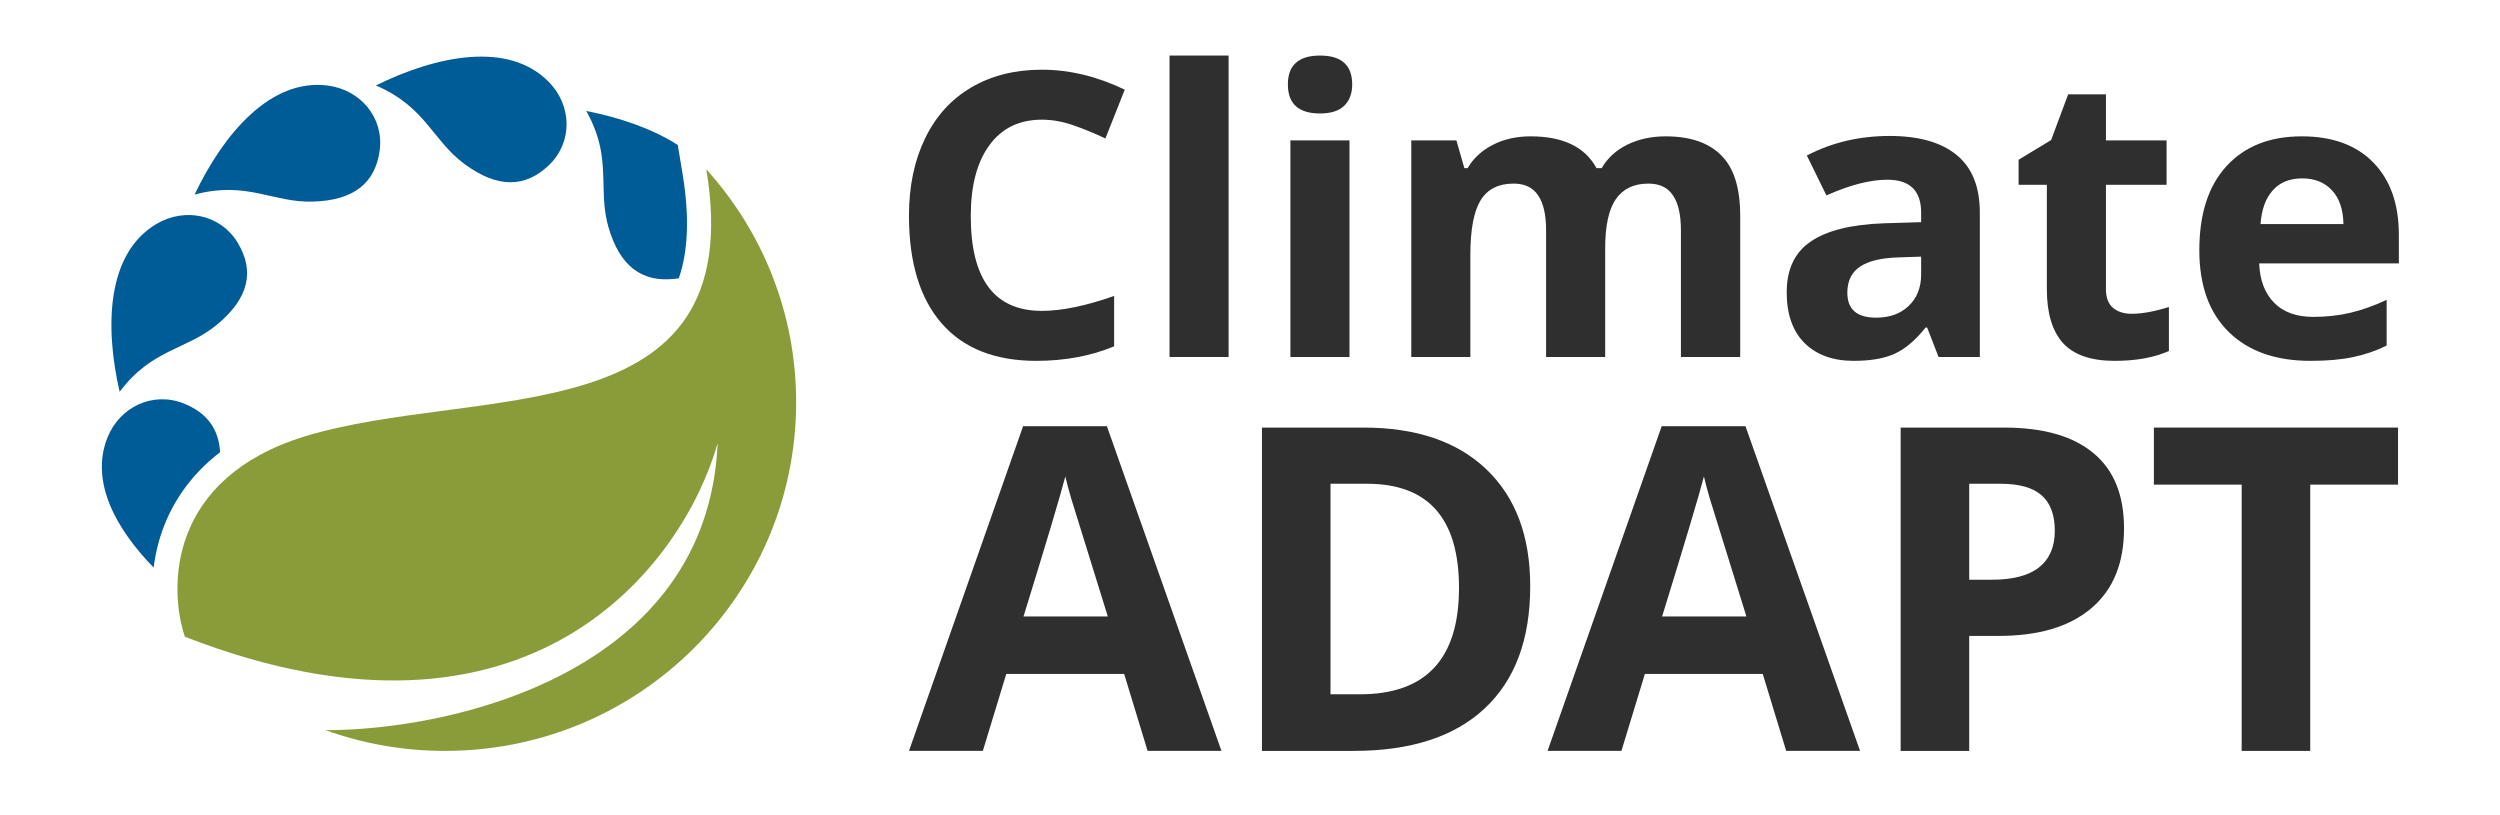 <svg width="270" height="88" viewBox="0 0 270 88" fill="none" xmlns="http://www.w3.org/2000/svg">
<path d="M123.941 81.097L121.409 72.785H108.678L106.147 81.097H98.169L110.494 46.033H119.546L131.919 81.097H123.941ZM119.642 66.575C117.301 59.043 115.979 54.783 115.677 53.796C115.39 52.809 115.183 52.028 115.056 51.455C114.53 53.493 113.026 58.533 110.541 66.575H119.642Z" fill="#2F2F2F"/>
<path d="M165.263 63.303C165.263 69.052 163.623 73.455 160.342 76.512C157.078 79.569 152.357 81.098 146.179 81.098H136.29V46.178H147.253C152.954 46.178 157.381 47.682 160.534 50.692C163.686 53.702 165.263 57.905 165.263 63.303ZM157.572 63.495C157.572 55.995 154.26 52.245 147.636 52.245H143.694V74.983H146.871C154.005 74.983 157.572 71.154 157.572 63.495V63.495Z" fill="#2F2F2F"/>
<path d="M192.909 81.097L190.377 72.785H177.646L175.114 81.097H167.137L179.461 46.033H188.514L200.887 81.097H192.909ZM188.61 66.575C186.269 59.043 184.947 54.783 184.645 53.796C184.358 52.809 184.151 52.028 184.024 51.455C183.498 53.493 181.993 58.533 179.509 66.575H188.61Z" fill="#2F2F2F"/>
<path d="M212.675 62.611H215.111C217.388 62.611 219.092 62.165 220.223 61.273C221.353 60.366 221.919 59.052 221.919 57.332C221.919 55.596 221.441 54.315 220.485 53.487C219.546 52.659 218.065 52.245 216.043 52.245H212.675V62.611ZM229.395 57.069C229.395 60.827 228.216 63.702 225.86 65.692C223.519 67.682 220.183 68.678 215.852 68.678H212.675V81.098H205.271V46.178H216.425C220.661 46.178 223.877 47.093 226.075 48.925C228.288 50.74 229.395 53.455 229.395 57.069V57.069Z" fill="#2F2F2F"/>
<path d="M249.505 81.098H242.101V52.34H232.618V46.178H258.987V52.34H249.505V81.098Z" fill="#2F2F2F"/>
<path d="M112.521 12.925C110.08 12.925 108.19 13.846 106.851 15.687C105.512 17.514 104.843 20.066 104.843 23.344C104.843 30.164 107.402 33.574 112.521 33.574C114.669 33.574 117.27 33.038 120.325 31.963V37.403C117.814 38.449 115.011 38.972 111.914 38.972C107.465 38.972 104.062 37.626 101.705 34.934C99.347 32.228 98.169 28.351 98.169 23.302C98.169 20.122 98.748 17.34 99.905 14.954C101.063 12.555 102.723 10.721 104.885 9.452C107.061 8.169 109.606 7.527 112.521 7.527C115.492 7.527 118.477 8.246 121.475 9.682L119.383 14.954C118.239 14.411 117.089 13.936 115.931 13.532C114.774 13.127 113.637 12.925 112.521 12.925V12.925Z" fill="#2F2F2F"/>
<path d="M132.689 38.554H126.308V6H132.689V38.554Z" fill="#2F2F2F"/>
<path d="M139.091 9.117C139.091 7.039 140.248 6 142.564 6C144.879 6 146.037 7.039 146.037 9.117C146.037 10.108 145.744 10.882 145.158 11.44C144.586 11.983 143.721 12.255 142.564 12.255C140.248 12.255 139.091 11.209 139.091 9.117V9.117ZM145.744 38.554H139.363V15.164H145.744V38.554Z" fill="#2F2F2F"/>
<path d="M173.36 38.554H166.979V24.892C166.979 23.205 166.693 21.942 166.121 21.106C165.564 20.255 164.678 19.829 163.464 19.829C161.833 19.829 160.647 20.429 159.908 21.629C159.169 22.828 158.799 24.802 158.799 27.549V38.554H152.418V15.164H157.293L158.15 18.156H158.506C159.134 17.082 160.04 16.245 161.226 15.645C162.411 15.031 163.771 14.725 165.306 14.725C168.806 14.725 171.177 15.868 172.419 18.156H172.984C173.611 17.068 174.532 16.224 175.745 15.624C176.973 15.024 178.353 14.725 179.888 14.725C182.538 14.725 184.539 15.408 185.892 16.775C187.259 18.128 187.942 20.304 187.942 23.302V38.554H181.54V24.892C181.54 23.205 181.255 21.942 180.683 21.106C180.125 20.255 179.239 19.829 178.026 19.829C176.464 19.829 175.292 20.387 174.511 21.503C173.744 22.619 173.36 24.39 173.36 26.817V38.554Z" fill="#2F2F2F"/>
<path d="M209.366 38.554L208.132 35.374H207.964C206.89 36.727 205.782 37.668 204.638 38.198C203.508 38.714 202.03 38.972 200.203 38.972C197.957 38.972 196.186 38.331 194.889 37.048C193.605 35.764 192.964 33.937 192.964 31.566C192.964 29.084 193.829 27.256 195.558 26.085C197.302 24.899 199.924 24.244 203.425 24.118L207.483 23.993V22.968C207.483 20.596 206.27 19.411 203.843 19.411C201.974 19.411 199.777 19.976 197.253 21.105L195.14 16.796C197.832 15.387 200.816 14.683 204.094 14.683C207.232 14.683 209.638 15.366 211.312 16.733C212.986 18.1 213.822 20.178 213.822 22.968V38.554H209.366ZM207.483 27.717L205.015 27.8C203.16 27.856 201.779 28.191 200.872 28.805C199.966 29.418 199.512 30.353 199.512 31.608C199.512 33.407 200.544 34.307 202.609 34.307C204.087 34.307 205.266 33.881 206.144 33.031C207.037 32.18 207.483 31.05 207.483 29.641V27.717Z" fill="#2F2F2F"/>
<path d="M230.225 33.889C231.341 33.889 232.68 33.644 234.242 33.156V37.905C232.652 38.617 230.699 38.972 228.384 38.972C225.831 38.972 223.969 38.331 222.798 37.048C221.64 35.751 221.061 33.812 221.061 31.231V19.955H218.007V17.256L221.522 15.122L223.363 10.185H227.442V15.164H233.991V19.955H227.442V31.231C227.442 32.138 227.693 32.807 228.196 33.24C228.712 33.672 229.388 33.889 230.225 33.889V33.889Z" fill="#2F2F2F"/>
<path d="M248.637 19.265C247.284 19.265 246.224 19.697 245.457 20.562C244.689 21.413 244.25 22.626 244.138 24.202H253.093C253.065 22.626 252.653 21.413 251.858 20.562C251.063 19.697 249.989 19.265 248.637 19.265V19.265ZM249.536 38.972C245.77 38.972 242.827 37.933 240.707 35.855C238.587 33.777 237.527 30.834 237.527 27.026C237.527 23.107 238.504 20.081 240.456 17.947C242.423 15.799 245.136 14.725 248.595 14.725C251.9 14.725 254.474 15.666 256.315 17.549C258.156 19.432 259.076 22.033 259.076 25.353V28.449H243.992C244.062 30.262 244.599 31.678 245.603 32.696C246.607 33.714 248.016 34.223 249.829 34.223C251.238 34.223 252.57 34.077 253.825 33.784C255.08 33.491 256.391 33.024 257.758 32.382V37.32C256.642 37.878 255.45 38.289 254.181 38.554C252.911 38.833 251.363 38.972 249.536 38.972V38.972Z" fill="#2F2F2F"/>
<path d="M33.747 21.775C38.229 21.657 40.543 19.754 41.007 16.232C41.471 12.71 38.944 9.701 35.398 9.24C29.2 8.435 24.125 14.486 21.014 21.015C26.616 19.506 29.455 21.888 33.747 21.775Z" fill="#005C96"/>
<path d="M23.424 35.071C26.881 32.217 27.515 29.294 25.682 26.234C23.848 23.175 19.98 22.363 16.9 24.184C11.515 27.367 11.295 35.257 12.921 42.315C16.392 37.676 20.114 37.804 23.424 35.071Z" fill="#005C96"/>
<path d="M50.131 17.689C53.73 20.362 56.74 20.295 59.309 17.811C61.877 15.328 61.772 11.402 59.272 8.851C54.901 4.391 47.124 6.016 40.592 9.23C45.942 11.502 46.684 15.127 50.131 17.689Z" fill="#005C96"/>
<path d="M48.07 81.098C69.008 81.098 85.983 64.239 85.983 43.443C85.983 33.773 82.312 24.954 76.28 18.286C81.117 47.328 51.33 41.468 32.911 47.134C18.177 51.667 18.183 63.434 19.965 68.766C57.284 83.296 73.834 60.884 77.507 47.847C76.438 72.686 48.831 78.871 35.161 78.859C39.19 80.308 43.537 81.098 48.07 81.098Z" fill="#8A9C3A"/>
<path d="M73.2 15.661C70.43 13.876 66.87 12.681 63.315 11.984C65.068 15.084 65.124 17.535 65.179 19.921C65.213 21.413 65.247 22.88 65.695 24.463C66.91 28.761 69.34 30.528 72.899 30.111C73.039 30.095 73.177 30.075 73.313 30.05C74.254 27.315 74.533 23.669 73.707 18.709L73.2 15.661Z" fill="#005C96"/>
<path d="M23.77 48.835C23.623 46.251 22.274 44.529 19.816 43.564C16.483 42.254 12.92 43.958 11.601 47.268C9.725 51.977 12.474 57.08 16.596 61.297C16.78 59.804 17.146 58.258 17.753 56.72C18.882 53.855 20.807 51.116 23.77 48.835Z" fill="#005C96"/>
</svg>
